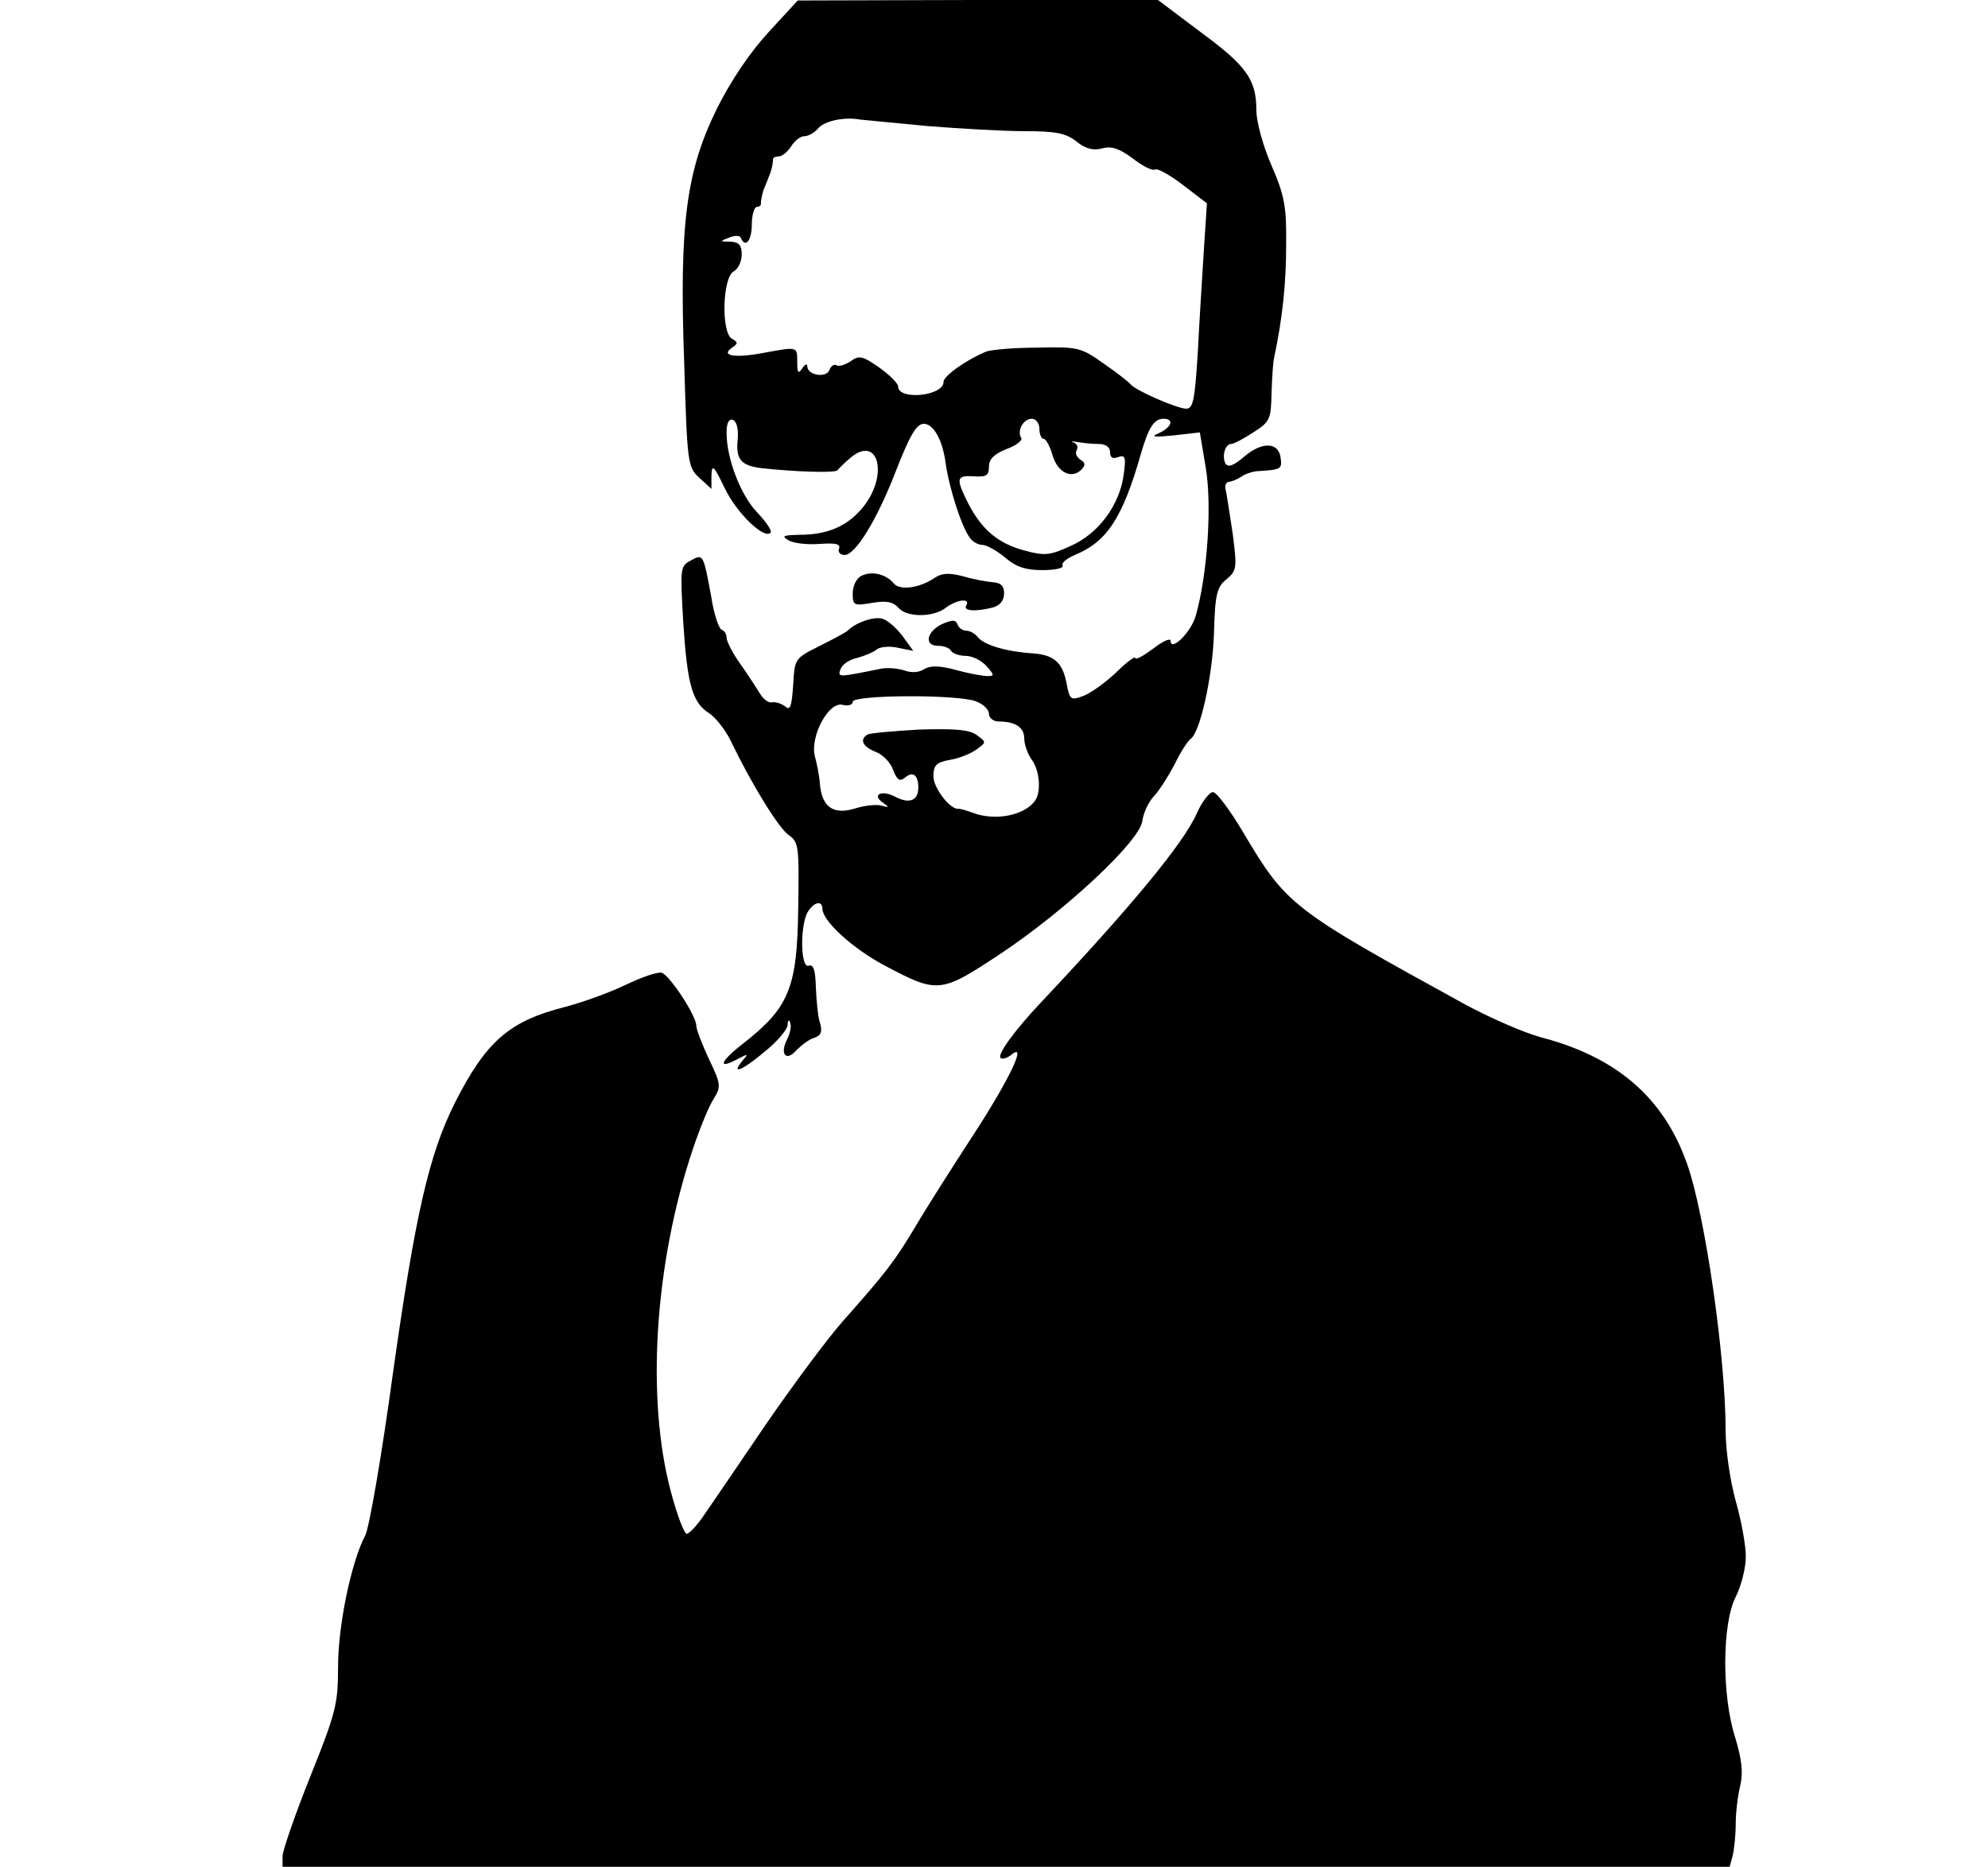 <?xml version="1.0" standalone="no"?>
<!DOCTYPE svg PUBLIC "-//W3C//DTD SVG 20010904//EN"
 "http://www.w3.org/TR/2001/REC-SVG-20010904/DTD/svg10.dtd">
<svg version="1.0" xmlns="http://www.w3.org/2000/svg"
 width="394pt" height="370pt" viewBox="0 0 394 370"
 preserveAspectRatio="xMidYMid meet">
<g transform="translate(0,370) scale(0.1,-0.1)"
fill="#000000" stroke="none">
<path d="M1523 3636 c-36 -39 -74 -95 -102 -151 -61 -124 -75 -228 -65 -505 6
-199 7 -206 30 -227 l24 -22 0 27 c1 23 5 19 26 -25 24 -50 78 -102 91 -89 4
3 -8 21 -26 40 -33 34 -61 107 -61 158 0 19 4 28 12 26 8 -3 12 -18 10 -40 -4
-39 7 -51 48 -56 65 -7 145 -10 150 -4 3 4 14 15 26 25 54 45 75 -32 27 -95
-31 -40 -71 -58 -129 -58 -32 -1 -36 -2 -21 -11 10 -6 38 -9 62 -7 31 2 41 0
38 -9 -3 -7 2 -13 11 -13 21 0 63 68 99 160 30 77 43 100 58 100 19 0 37 -32
43 -77 7 -50 32 -129 49 -150 5 -7 16 -13 24 -13 8 0 28 -11 45 -25 22 -19 41
-25 74 -25 25 0 43 4 40 9 -3 5 8 14 24 21 64 26 95 74 131 200 15 52 26 70
45 70 21 0 17 -16 -8 -28 -19 -8 -13 -9 28 -5 l52 6 12 -72 c12 -74 3 -210
-20 -291 -9 -33 -50 -73 -50 -50 0 6 -16 -1 -35 -16 -19 -14 -35 -23 -35 -18
0 4 -17 -8 -37 -28 -21 -20 -50 -41 -65 -47 -26 -10 -28 -8 -34 24 -8 42 -25
57 -67 60 -50 3 -95 16 -108 31 -6 8 -17 14 -24 14 -8 0 -15 6 -17 12 -4 10
-10 10 -31 1 -31 -15 -36 -43 -8 -43 11 0 23 -4 26 -10 3 -5 16 -10 29 -10 13
0 31 -9 41 -20 16 -18 16 -20 2 -20 -9 0 -37 5 -62 12 -33 9 -51 9 -63 2 -10
-7 -26 -8 -39 -3 -12 4 -32 6 -45 4 -89 -18 -88 -18 -82 -1 3 9 18 19 33 22
14 4 32 11 39 17 6 5 26 7 42 3 l30 -6 -21 29 c-12 16 -30 32 -41 35 -18 4
-52 -8 -68 -24 -3 -3 -27 -16 -55 -30 -50 -25 -50 -25 -53 -78 -3 -43 -6 -51
-16 -42 -8 6 -19 9 -26 8 -6 -2 -17 6 -23 16 -7 11 -24 38 -39 59 -16 22 -28
46 -28 53 0 7 -4 14 -10 16 -5 2 -15 30 -20 63 -16 87 -16 88 -41 74 -21 -11
-21 -15 -15 -120 8 -126 18 -162 52 -183 13 -9 32 -33 42 -54 42 -87 95 -173
115 -187 20 -14 21 -22 19 -145 -2 -159 -18 -197 -110 -269 -45 -35 -51 -52
-10 -30 21 11 22 11 9 -4 -23 -28 0 -19 45 19 24 19 44 43 45 52 0 10 3 12 5
5 3 -7 0 -21 -6 -33 -15 -29 -2 -45 18 -22 10 10 25 22 36 25 14 5 16 13 11
30 -4 12 -7 44 -8 70 -1 35 -5 46 -14 43 -16 -7 -18 75 -3 105 12 21 30 26 30
7 1 -24 60 -78 122 -111 107 -57 112 -56 230 22 131 87 278 225 282 264 2 15
12 38 24 50 11 12 29 41 41 64 11 23 25 44 30 48 19 11 44 122 47 210 2 78 6
92 25 107 20 17 21 22 12 91 -6 39 -12 79 -14 87 -2 8 1 14 6 15 6 0 17 5 25
10 8 6 22 10 30 11 50 3 51 4 48 27 -4 31 -37 32 -72 2 -21 -18 -32 -22 -37
-14 -8 14 -1 39 11 39 5 0 24 10 44 23 33 21 35 26 36 77 1 30 3 62 5 70 17
80 24 149 24 223 1 77 -3 99 -29 159 -17 39 -30 87 -30 109 0 61 -19 88 -110
155 l-85 64 -357 0 -357 -1 -58 -63z m317 -186 c63 -5 149 -10 191 -10 62 0
81 -4 102 -20 18 -15 34 -19 52 -14 19 5 34 -1 60 -20 19 -15 39 -25 44 -22 5
3 30 -11 56 -31 l47 -36 -6 -91 c-3 -50 -9 -142 -12 -203 -6 -95 -9 -113 -23
-113 -18 0 -103 37 -111 49 -3 4 -26 22 -52 40 -45 32 -51 34 -131 32 -46 0
-93 -4 -103 -8 -40 -17 -84 -48 -84 -60 0 -28 -90 -37 -90 -9 0 6 -17 23 -38
38 -33 23 -40 24 -56 12 -11 -7 -23 -11 -28 -8 -4 3 -11 -1 -14 -9 -6 -17 -44
-11 -44 7 0 6 -5 4 -10 -4 -8 -12 -10 -9 -10 13 0 31 1 30 -70 17 -54 -10 -83
-5 -59 11 12 8 12 11 -1 18 -21 14 -18 121 4 133 9 5 16 20 16 33 0 19 -5 25
-22 26 -22 0 -22 1 -3 8 11 5 22 4 23 0 9 -22 22 -6 22 26 0 19 5 35 10 35 5
0 9 3 8 8 0 4 2 15 5 25 4 9 10 25 14 35 3 9 5 20 5 25 -1 4 4 7 11 7 7 0 18
9 25 20 7 11 18 20 26 20 7 0 19 6 26 14 12 16 52 25 85 19 11 -1 72 -7 135
-13z m220 -600 c0 -11 4 -20 9 -20 4 0 12 -15 17 -32 10 -35 38 -48 57 -29 9
9 8 14 -2 20 -7 5 -11 13 -7 19 3 6 1 12 -6 15 -7 2 -4 3 7 1 11 -2 30 -4 43
-4 13 0 22 -6 22 -16 0 -11 5 -14 16 -10 14 5 16 0 11 -35 -8 -60 -50 -117
-105 -141 -41 -19 -52 -20 -92 -9 -52 14 -84 41 -111 93 -25 50 -24 56 11 54
25 -2 30 2 30 19 0 15 10 25 35 35 19 7 32 17 29 22 -9 14 4 38 21 38 8 0 15
-9 15 -20z m-126 -540 c14 -5 26 -16 26 -25 0 -8 9 -15 19 -15 34 0 51 -12 51
-34 0 -12 7 -31 15 -42 15 -20 19 -62 7 -80 -20 -30 -79 -42 -124 -25 -13 5
-25 8 -28 8 -16 -3 -50 41 -50 64 0 22 5 28 33 33 19 3 42 13 53 21 19 14 19
14 0 28 -15 11 -43 13 -114 11 -52 -3 -98 -7 -103 -10 -16 -10 -9 -24 16 -34
14 -5 30 -21 35 -36 8 -20 13 -24 24 -15 15 13 26 5 26 -20 0 -26 -18 -33 -46
-18 -27 14 -47 4 -24 -12 13 -9 12 -10 -2 -6 -9 3 -33 1 -52 -5 -44 -14 -67 2
-71 48 -1 16 -6 41 -10 55 -10 39 27 109 55 102 11 -3 20 0 20 6 0 14 208 15
244 1z"/>
<path d="M1706 2558 c-9 -5 -16 -20 -16 -34 0 -24 2 -25 38 -19 29 5 42 2 52
-9 16 -20 69 -20 94 -1 22 17 50 20 41 5 -7 -11 18 -13 53 -4 14 4 22 14 22
28 0 15 -7 21 -22 22 -13 1 -40 6 -60 12 -27 7 -42 6 -55 -3 -31 -21 -70 -26
-82 -11 -16 19 -45 25 -65 14z"/>
<path d="M2372 2088 c-26 -59 -130 -185 -310 -376 -50 -53 -86 -102 -79 -109
4 -3 13 0 21 6 33 28 -3 -48 -76 -160 -41 -63 -92 -143 -113 -179 -42 -70 -58
-91 -144 -188 -31 -35 -100 -128 -153 -205 -53 -78 -108 -159 -122 -179 -14
-21 -30 -38 -35 -38 -5 0 -19 37 -31 82 -50 185 -33 453 43 680 14 42 33 88
42 101 14 23 14 28 -10 78 -14 30 -25 59 -25 66 0 20 -54 102 -69 105 -8 2
-40 -9 -71 -24 -31 -15 -86 -35 -121 -44 -110 -28 -156 -68 -218 -191 -51
-102 -78 -221 -122 -533 -22 -162 -47 -307 -55 -323 -28 -53 -54 -179 -54
-260 0 -74 -4 -91 -55 -218 -30 -75 -55 -147 -55 -158 l0 -21 1434 0 1434 0 6
22 c3 13 6 41 6 63 0 22 4 56 9 76 6 26 3 52 -10 95 -27 84 -26 226 1 279 11
22 20 57 20 80 0 22 -9 72 -20 110 -11 40 -20 100 -20 140 0 146 -41 428 -76
527 -46 132 -140 213 -290 252 -33 9 -100 38 -150 65 -344 189 -354 196 -440
341 -26 44 -53 80 -60 80 -7 0 -22 -19 -32 -42z"/>
</g>
</svg>
